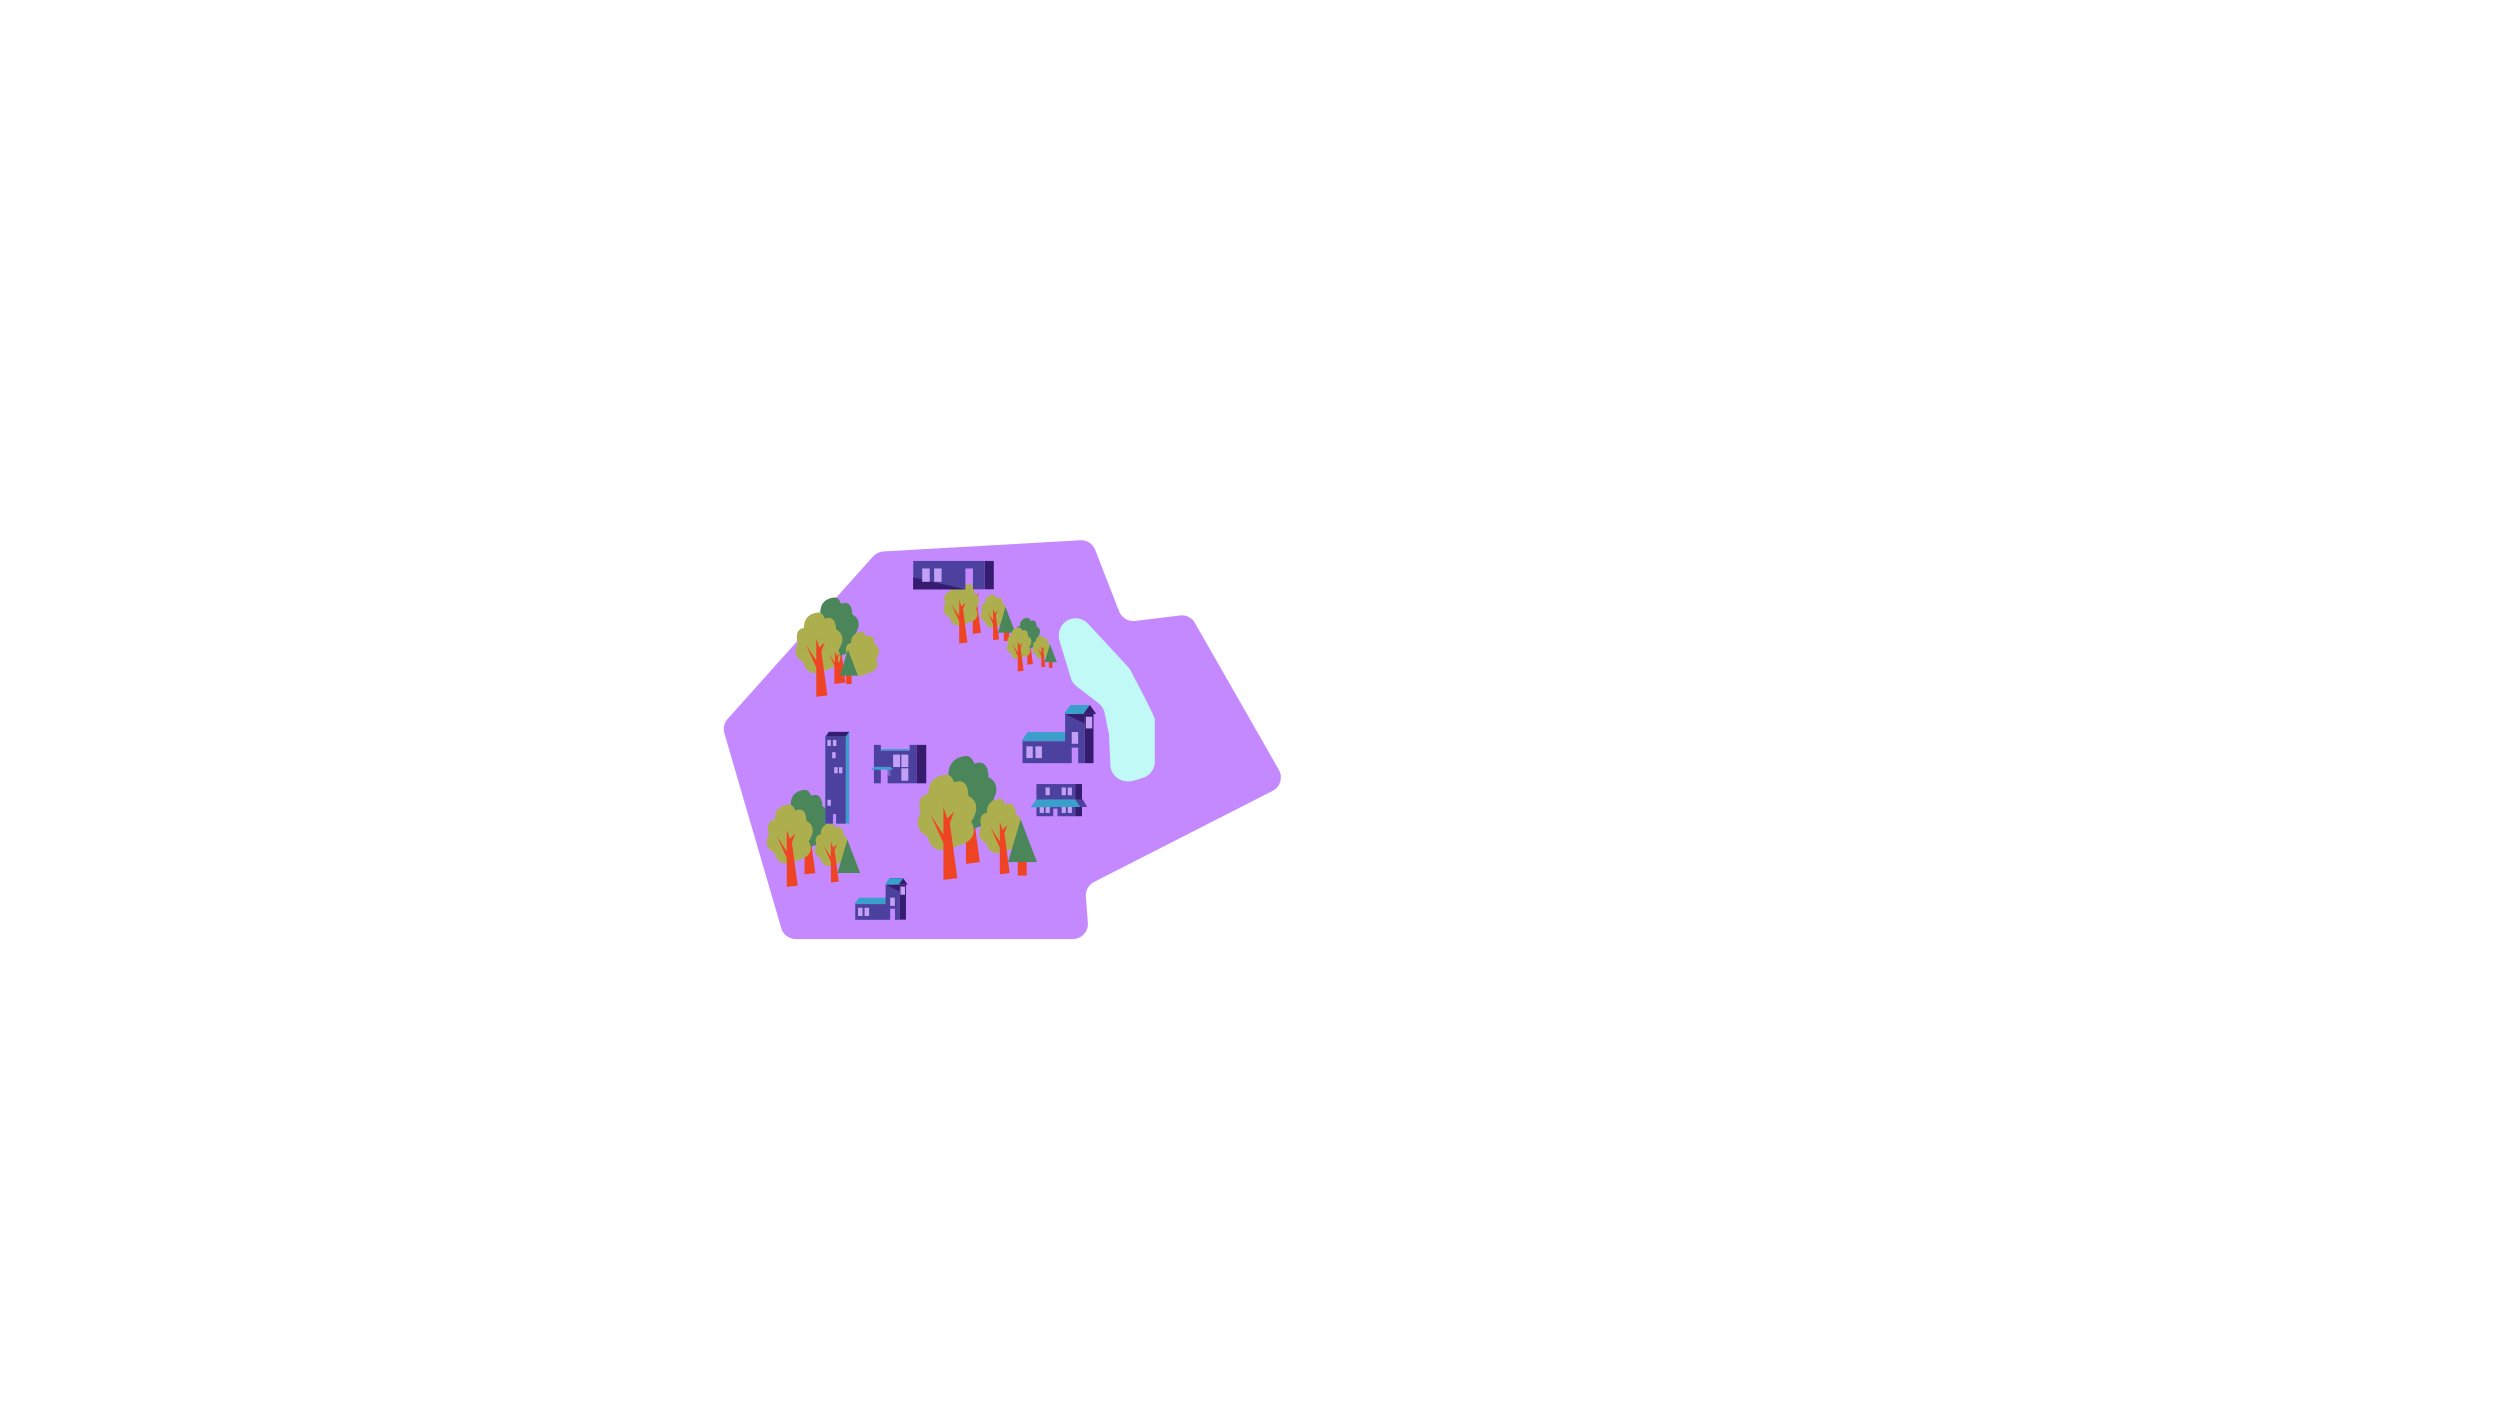 <?xml version="1.0" encoding="utf-8"?>
<!-- Generator: Adobe Illustrator 21.0.2, SVG Export Plug-In . SVG Version: 6.00 Build 0)  -->
<svg version="1.1" id="Слой_1" xmlns="http://www.w3.org/2000/svg" xmlns:xlink="http://www.w3.org/1999/xlink" x="0px" y="0px"
	 viewBox="0 0 1366 768" style="enable-background:new 0 0 1366 768;" xml:space="preserve">
<style type="text/css">
	.st0{opacity:0.9;fill:#BF7DFF;}
	.st1{fill:#C0F9F6;}
	.st2{fill:#EF4424;}
	.st3{fill:#ADAF4F;}
	.st4{fill:#4A865A;}
	.st5{fill:#4D419F;}
	.st6{fill:#361C6E;}
	.st7{fill:#E66A46;}
	.st8{fill:#C2A0F6;}
	.st9{fill:#3A9FCB;}
	.st10{opacity:0.4;fill:#C2A0F6;}
</style>
<path class="st0" d="M397.6,392.8l79.5-88.8c1.5-1.6,3.5-2.6,5.7-2.7l107.5-6.1c3.6-0.2,6.8,1.9,8.1,5.2l13.1,33.7
	c1.4,3.5,4.9,5.6,8.7,5.2l24.6-3c3.3-0.4,6.5,1.2,8.1,4.1l45.9,80.3c2.3,4.1,0.8,9.3-3.4,11.4l-97.6,49.8c-3,1.5-4.7,4.7-4.5,8
	l1.1,14.3c0.4,4.8-3.4,8.9-8.2,8.9H434.8c-3.7,0-6.9-2.4-7.9-5.9l-31.1-106.5C395,397.9,395.7,394.9,397.6,392.8z"/>
<path class="st1" d="M585.9,338L585.9,338c3.1-0.6,6.4,0.4,8.6,2.8l21.7,23.4c0.5,0.6,1,1.2,1.4,1.9c2.6,4.9,13.4,25.2,13.4,27v23.1
	c0,4.1-2.7,7.7-6.7,8.9l-5.2,1.5c-1.4,0.4-2.9,0.5-4.3,0.2l-0.7-0.1c-4.2-0.8-7.2-4.4-7.4-8.6l-0.7-16.1c0-0.5-0.1-1-0.2-1.4
	l-2.2-10.9c-0.4-2.2-1.7-4.2-3.4-5.5l-11.9-9.1c-1.5-1.2-2.7-2.8-3.2-4.6l-6.2-20.4C577.4,344.5,580.6,339.1,585.9,338z"/>
<polygon class="st2" points="531.5,322.3 531.5,331.4 527.2,324.8 531.5,334.2 531.5,346.3 536,345.8 533.6,327.6 535,323.9 
	532.7,326.1 "/>
<path class="st3" d="M524.8,317c0,0-6,0.1-5.8,6.5c-0.3-0.3-4.2,0.3-2.5,6.2c0,0-3.3,4.8,2.4,7.7c0,0,1.1,7.7,10.1,2.9
	c0,0,7.6-1.5,4.3-7.9c0,0,4.3-5.7-1-8.5c0,0,0.3-6.3-4.6-4.4C527.6,319.5,526.6,316.6,524.8,317z"/>
<polygon class="st2" points="524.1,327.6 524.1,336.7 519.8,330.1 524.1,339.5 524.1,351.6 528.6,351.1 526.2,332.9 527.6,329.2 
	525.3,331.4 "/>
<polyline class="st2" points="548.5,345 548.5,350.2 551.4,350.2 551.4,345 "/>
<path class="st3" d="M542.5,324.9c0,0-4.4,0.1-4.2,4.7c-0.2-0.2-3,0.2-1.8,4.5c0,0-2.4,3.5,1.7,5.6c0,0,0.8,5.6,7.3,2.1
	c0,0,5.5-1.1,3.1-5.7c0,0,3.1-4.1-0.7-6.1c0,0,0.2-4.6-3.4-3.2C544.5,326.8,543.8,324.7,542.5,324.9z"/>
<polygon class="st2" points="542.6,332.4 542.6,339 539.5,334.2 542.6,341 542.6,349.7 545.9,349.4 544.1,336.3 545.1,333.5 
	543.5,335.1 "/>
<polygon class="st4" points="549.4,331.7 545.3,345.7 554.8,345.7 "/>
<polygon class="st2" points="455.9,341.8 455.9,353.9 450.2,345.1 455.9,357.6 455.9,373.7 462,373 458.7,348.9 460.6,343.9 
	457.5,346.8 "/>
<path class="st4" d="M455.9,326.5c0,0-8,0.1-7.7,8.6c-0.4-0.4-5.6,0.3-3.4,8.3c0,0-4.4,6.4,3.1,10.3c0,0,1.4,10.3,13.4,3.8
	c0,0,10.1-2,5.7-10.5c0,0,5.7-7.6-1.3-11.3c0,0,0.3-8.4-6.2-5.8C459.6,329.9,458.2,326,455.9,326.5z"/>
<path class="st3" d="M447,334.7c0,0-8,0.1-7.7,8.6c-0.4-0.4-5.6,0.3-3.4,8.3c0,0-4.4,6.4,3.1,10.3c0,0,1.4,10.3,13.4,3.8
	c0,0,10.1-2,5.7-10.5c0,0,5.7-7.6-1.3-11.3c0,0,0.3-8.4-6.2-5.8C450.8,338,449.4,334.2,447,334.7z"/>
<polygon class="st2" points="446,348.8 446,360.9 440.3,352.2 446,364.7 446,380.7 452.1,380 448.8,355.9 450.7,350.9 447.7,353.8 
	"/>
<polyline class="st2" points="462.3,368.4 462.3,373.8 465.3,373.8 465.3,368.4 "/>
<path class="st3" d="M470.6,345.3c0,0-5.8,0.1-5.6,6.2c-0.3-0.3-4,0.3-2.4,6c0,0-3.2,4.6,2.3,7.4c0,0,1,7.4,9.7,2.8
	c0,0,7.3-1.4,4.1-7.6c0,0,4.1-5.5-0.9-8.2c0,0,0.3-6.1-4.5-4.2C473.3,347.7,472.2,344.9,470.6,345.3z"/>
<polygon class="st2" points="456.2,355.6 456.2,362.3 453.1,357.4 456.2,364.4 456.2,373.3 459.6,372.9 457.8,359.5 458.8,356.7 
	457.1,358.4 "/>
<polygon class="st4" points="463.3,354.9 459,369.2 468.8,369.2 "/>
<polygon class="st2" points="439.6,446.5 439.6,458.4 434,449.8 439.6,462 439.6,477.7 445.5,477.1 442.3,453.5 444.1,448.6 
	441.2,451.4 "/>
<path class="st4" d="M439.6,431.6c0,0-7.9,0.1-7.5,8.4c-0.4-0.4-5.5,0.3-3.3,8.1c0,0-4.3,6.3,3.1,10c0,0,1.4,10,13.1,3.8
	c0,0,9.9-1.9,5.6-10.3c0,0,5.6-7.4-1.3-11.1c0,0,0.3-8.2-6-5.7C443.2,434.9,441.9,431.1,439.6,431.6z"/>
<path class="st3" d="M430.9,439.6c0,0-7.9,0.1-7.5,8.4c-0.4-0.4-5.5,0.3-3.3,8.1c0,0-4.3,6.3,3.1,10c0,0,1.4,10,13.1,3.8
	c0,0,9.9-1.9,5.6-10.3c0,0,5.6-7.4-1.3-11.1c0,0,0.3-8.2-6-5.7C434.6,442.9,433.2,439.1,430.9,439.6z"/>
<polygon class="st2" points="429.9,453.4 429.9,465.3 424.4,456.7 429.9,468.9 429.9,484.6 435.9,483.9 432.7,460.4 434.5,455.4 
	431.5,458.3 "/>
<path class="st3" d="M453.9,449.9c0,0-5.7,0.1-5.4,6.1c-0.3-0.3-3.9,0.2-2.4,5.8c0,0-3.1,4.5,2.2,7.2c0,0,1,7.2,9.5,2.7
	c0,0,7.2-1.4,4-7.4c0,0,4-5.3-0.9-8c0,0,0.2-5.9-4.4-4.1C456.6,452.3,455.6,449.6,453.9,449.9z"/>
<polygon class="st2" points="454,459.7 454,468.2 450,462.1 454,470.9 454,482.2 458.3,481.7 456,464.7 457.3,461.2 455.2,463.2 "/>
<polygon class="st4" points="463,458.8 457.6,477 470,477 "/>
<polygon class="st2" points="527.8,432.1 527.8,447.2 520.7,436.3 527.8,451.9 527.8,472 535.4,471.1 531.3,441 533.7,434.7 
	529.9,438.4 "/>
<path class="st4" d="M527.8,413.1c0,0-10,0.1-9.6,10.8c-0.5-0.5-7,0.4-4.2,10.3c0,0-5.5,8,3.9,12.8c0,0,1.7,12.8,16.7,4.8
	c0,0,12.7-2.5,7.1-13.1c0,0,7.1-9.5-1.6-14.1c0,0,0.4-10.5-7.7-7.3C532.5,417.3,530.7,412.5,527.8,413.1z"/>
<path class="st3" d="M516.8,423.3c0,0-10,0.1-9.6,10.8c-0.5-0.5-7,0.4-4.2,10.3c0,0-5.5,8,3.9,12.8c0,0,1.7,12.8,16.7,4.8
	c0,0,12.7-2.5,7.1-13.1c0,0,7.1-9.5-1.6-14.1c0,0,0.4-10.5-7.7-7.3C521.4,427.5,519.7,422.7,516.8,423.3z"/>
<polygon class="st2" points="515.5,440.9 515.5,456 508.4,445.1 515.5,460.7 515.5,480.7 523.1,479.9 519,449.8 521.3,443.5 
	517.6,447.2 "/>
<polyline class="st2" points="556.1,469.7 556.1,478.4 561,478.4 561,469.7 "/>
<path class="st3" d="M546.1,436.5c0,0-7.2,0.1-6.9,7.8c-0.3-0.4-5,0.3-3,7.4c0,0-4,5.8,2.8,9.2c0,0,1.3,9.2,12.1,3.5
	c0,0,9.1-1.8,5.1-9.4c0,0,5.1-6.8-1.2-10.2c0,0,0.3-7.6-5.6-5.2C549.5,439.5,548.2,436.1,546.1,436.5z"/>
<polygon class="st2" points="546.3,448.9 546.3,459.8 541.1,452 546.3,463.2 546.3,477.7 551.7,477 548.8,455.3 550.5,450.8 
	547.7,453.4 "/>
<polygon class="st4" points="557.7,447.7 550.8,471 566.6,471 "/>
<polygon class="st2" points="561.3,346.6 561.3,352.9 558.3,348.3 561.3,354.8 561.3,363.2 564.4,362.8 562.7,350.3 563.7,347.6 
	562.1,349.2 "/>
<path class="st4" d="M561.3,337.6c0,0-4.2,0.1-4,4.5c-0.2-0.2-2.9,0.2-1.8,4.3c0,0-2.3,3.3,1.6,5.3c0,0,0.7,5.3,7,2c0,0,5.3-1,3-5.5
	c0,0,3-3.9-0.7-5.9c0,0,0.2-4.4-3.2-3C563.2,339.4,562.5,337.4,561.3,337.6z"/>
<path class="st3" d="M556.6,342.9c0,0-4.2,0.1-4,4.5c-0.2-0.2-2.9,0.2-1.8,4.3c0,0-2.3,3.3,1.6,5.3c0,0,0.7,5.3,7,2c0,0,5.3-1,3-5.5
	c0,0,3-3.9-0.7-5.9c0,0,0.2-4.4-3.2-3C558.6,344.6,557.9,342.6,556.6,342.9z"/>
<polyline class="st2" points="573.1,361.3 573.1,364.9 575.1,364.9 575.1,361.3 "/>
<path class="st3" d="M568.9,347.4c0,0-3,0-2.9,3.2c-0.1-0.2-2.1,0.1-1.3,3.1c0,0-1.7,2.4,1.2,3.9c0,0,0.5,3.9,5,1.4
	c0,0,3.8-0.7,2.1-3.9c0,0,2.1-2.8-0.5-4.2c0,0,0.1-3.2-2.3-2.2C570.3,348.6,569.8,347.2,568.9,347.4z"/>
<polygon class="st2" points="569,352.6 569,357.1 566.8,353.8 569,358.5 569,364.6 571.2,364.3 570,355.2 570.7,353.4 569.6,354.4 
	"/>
<polygon class="st4" points="573.7,352.1 570.8,361.8 577.5,361.8 "/>
<polygon class="st2" points="556.1,350.2 556.1,356.5 553.1,352 556.1,358.5 556.1,366.9 559.3,366.5 557.6,353.9 558.6,351.3 
	557,352.8 "/>
<g>
	<polygon class="st5" points="587.5,428.4 587.5,446 577.8,446 577.8,441.8 575.5,441.8 575.5,446 566.3,446 566.3,428.4 	"/>
	<rect x="587.5" y="428.4" class="st6" width="3.7" height="17.6"/>
	<polygon class="st7" points="587.5,436.8 576.4,436.8 587.5,436.8 	"/>
	<polygon class="st7" points="573.4,436.8 576.4,436.8 573.4,436.8 	"/>
	<polygon class="st5" points="589.8,440.9 587.5,436.8 591.6,436.8 594,440.9 	"/>
	<rect x="571.3" y="430.3" class="st8" width="2.3" height="4.2"/>
	<rect x="580.1" y="430.3" class="st8" width="2.3" height="4.2"/>
	<rect x="580.1" y="440" class="st8" width="2.3" height="4.2"/>
	<rect x="583.4" y="440" class="st8" width="2.3" height="4.2"/>
	<rect x="568.1" y="440" class="st8" width="2.3" height="4.2"/>
	<rect x="571.3" y="440" class="st8" width="2.3" height="4.2"/>
	<rect x="583.4" y="430.3" class="st8" width="2.3" height="4.2"/>
	<polygon class="st9" points="590.3,440.9 563.1,441.1 566.3,436.9 573.4,436.8 576.4,436.8 587.5,436.8 	"/>
</g>
<g>
	<rect x="503.9" y="309.8" class="st8" width="4.1" height="7.3"/>
	<rect x="538.1" y="306.5" class="st6" width="4.9" height="15.5"/>
	<polygon class="st5" points="538.1,306.5 538.1,322 531.6,322 531.6,310.6 527.5,310.6 527.5,322 499,322 499,306.5 	"/>
	<rect x="510.4" y="310.6" class="st8" width="4.1" height="7.3"/>
	<polygon class="st6" points="527.5,322 499,322 499,315.5 	"/>
	<rect x="503.9" y="310.6" class="st8" width="4.1" height="7.3"/>
</g>
<g>
	<polygon class="st9" points="464,399.9 464,450 456.9,450 456.9,444.8 455.1,444.8 455.1,450 451,450 451,402.5 452.9,399.9 	"/>
	<polygon class="st6" points="464,399.9 462.1,402.5 451,402.5 452.9,399.9 	"/>
	<polygon class="st5" points="462.1,402.5 462.1,450 456.9,450 456.9,444.8 455.1,444.8 455.1,450 451,450 451,402.5 	"/>
	<rect x="452.1" y="404.3" class="st8" width="1.9" height="3.3"/>
	<rect x="455.1" y="404.3" class="st8" width="1.9" height="3.3"/>
	<rect x="458.4" y="419.2" class="st8" width="1.9" height="3.3"/>
	<rect x="455.8" y="419.2" class="st8" width="1.9" height="3.3"/>
	<rect x="454.7" y="411" class="st8" width="1.9" height="3.3"/>
	<rect x="452.1" y="437" class="st8" width="1.9" height="3.3"/>
</g>
<g>
	<polygon class="st9" points="587.7,400 584.2,405 558,405 561.5,400 	"/>
	<polygon class="st5" points="592.6,390.1 592.6,417 589.1,417 589.1,408.5 585.6,408.5 585.6,417 558.7,417 558.7,405 582,405 
		582,390.1 	"/>
	<rect x="592.6" y="390.1" class="st6" width="4.9" height="26.9"/>
	<polygon class="st6" points="584.9,385.2 588.4,390.1 599,390.1 595.5,385.2 	"/>
	<polygon class="st9" points="595.5,385.2 591.9,390.1 581.3,390.1 584.9,385.2 	"/>
	<rect x="593.3" y="391.6" class="st8" width="3.5" height="6.4"/>
	<rect x="560.8" y="407.8" class="st8" width="3.5" height="6.4"/>
	<rect x="565.8" y="407.8" class="st8" width="3.5" height="6.4"/>
	<rect x="585.6" y="400" class="st8" width="3.5" height="6.4"/>
	<polygon class="st6" points="582,390.1 592.7,390.2 592.6,395.3 	"/>
</g>
<g>
	<polygon class="st9" points="487.9,490.5 485.4,494 466.8,494 469.3,490.5 	"/>
	<polygon class="st5" points="491.5,483.4 491.5,502.6 489,502.6 489,496.5 486.4,496.5 486.4,502.6 467.3,502.6 467.3,494 
		483.9,494 483.9,483.4 	"/>
	<rect x="491.5" y="483.4" class="st6" width="3.5" height="19.1"/>
	<polygon class="st6" points="485.9,479.9 488.5,483.4 496,483.4 493.5,479.9 	"/>
	<polygon class="st9" points="493.5,479.9 491,483.4 483.4,483.4 485.9,479.9 	"/>
	<rect x="492" y="484.4" class="st8" width="2.5" height="4.5"/>
	<rect x="468.8" y="496" class="st8" width="2.5" height="4.5"/>
	<rect x="472.4" y="496" class="st8" width="2.5" height="4.5"/>
	<rect x="486.4" y="490.5" class="st8" width="2.5" height="4.5"/>
	<polygon class="st6" points="483.9,483.4 491.5,483.5 491.5,487.1 	"/>
</g>
<g>
	<polygon class="st5" points="500.8,407 500.8,428 485,428 485,419.8 481.3,419.8 481.3,428 477.5,428 477.5,407 481.3,407 
		481.3,410 497,410 497,407 	"/>
	<rect x="500.8" y="407" class="st6" width="5.3" height="21"/>
	<polygon class="st10" points="486.5,419.1 486.5,424.5 485,423.6 485,419.8 481.3,419.8 481.3,421.3 477.5,419 	"/>
	<rect x="488" y="412.3" class="st8" width="3.8" height="6.8"/>
	<rect x="492.5" y="412.3" class="st8" width="3.8" height="6.8"/>
	<rect x="492.5" y="419.8" class="st8" width="3.8" height="6.8"/>
	<rect x="481.3" y="409.3" class="st9" width="15.8" height="0.8"/>
	<polygon class="st9" points="488,420.5 476,420.5 477.6,419 484.3,419 486.5,419 487.3,419.8 	"/>
</g>
</svg>

